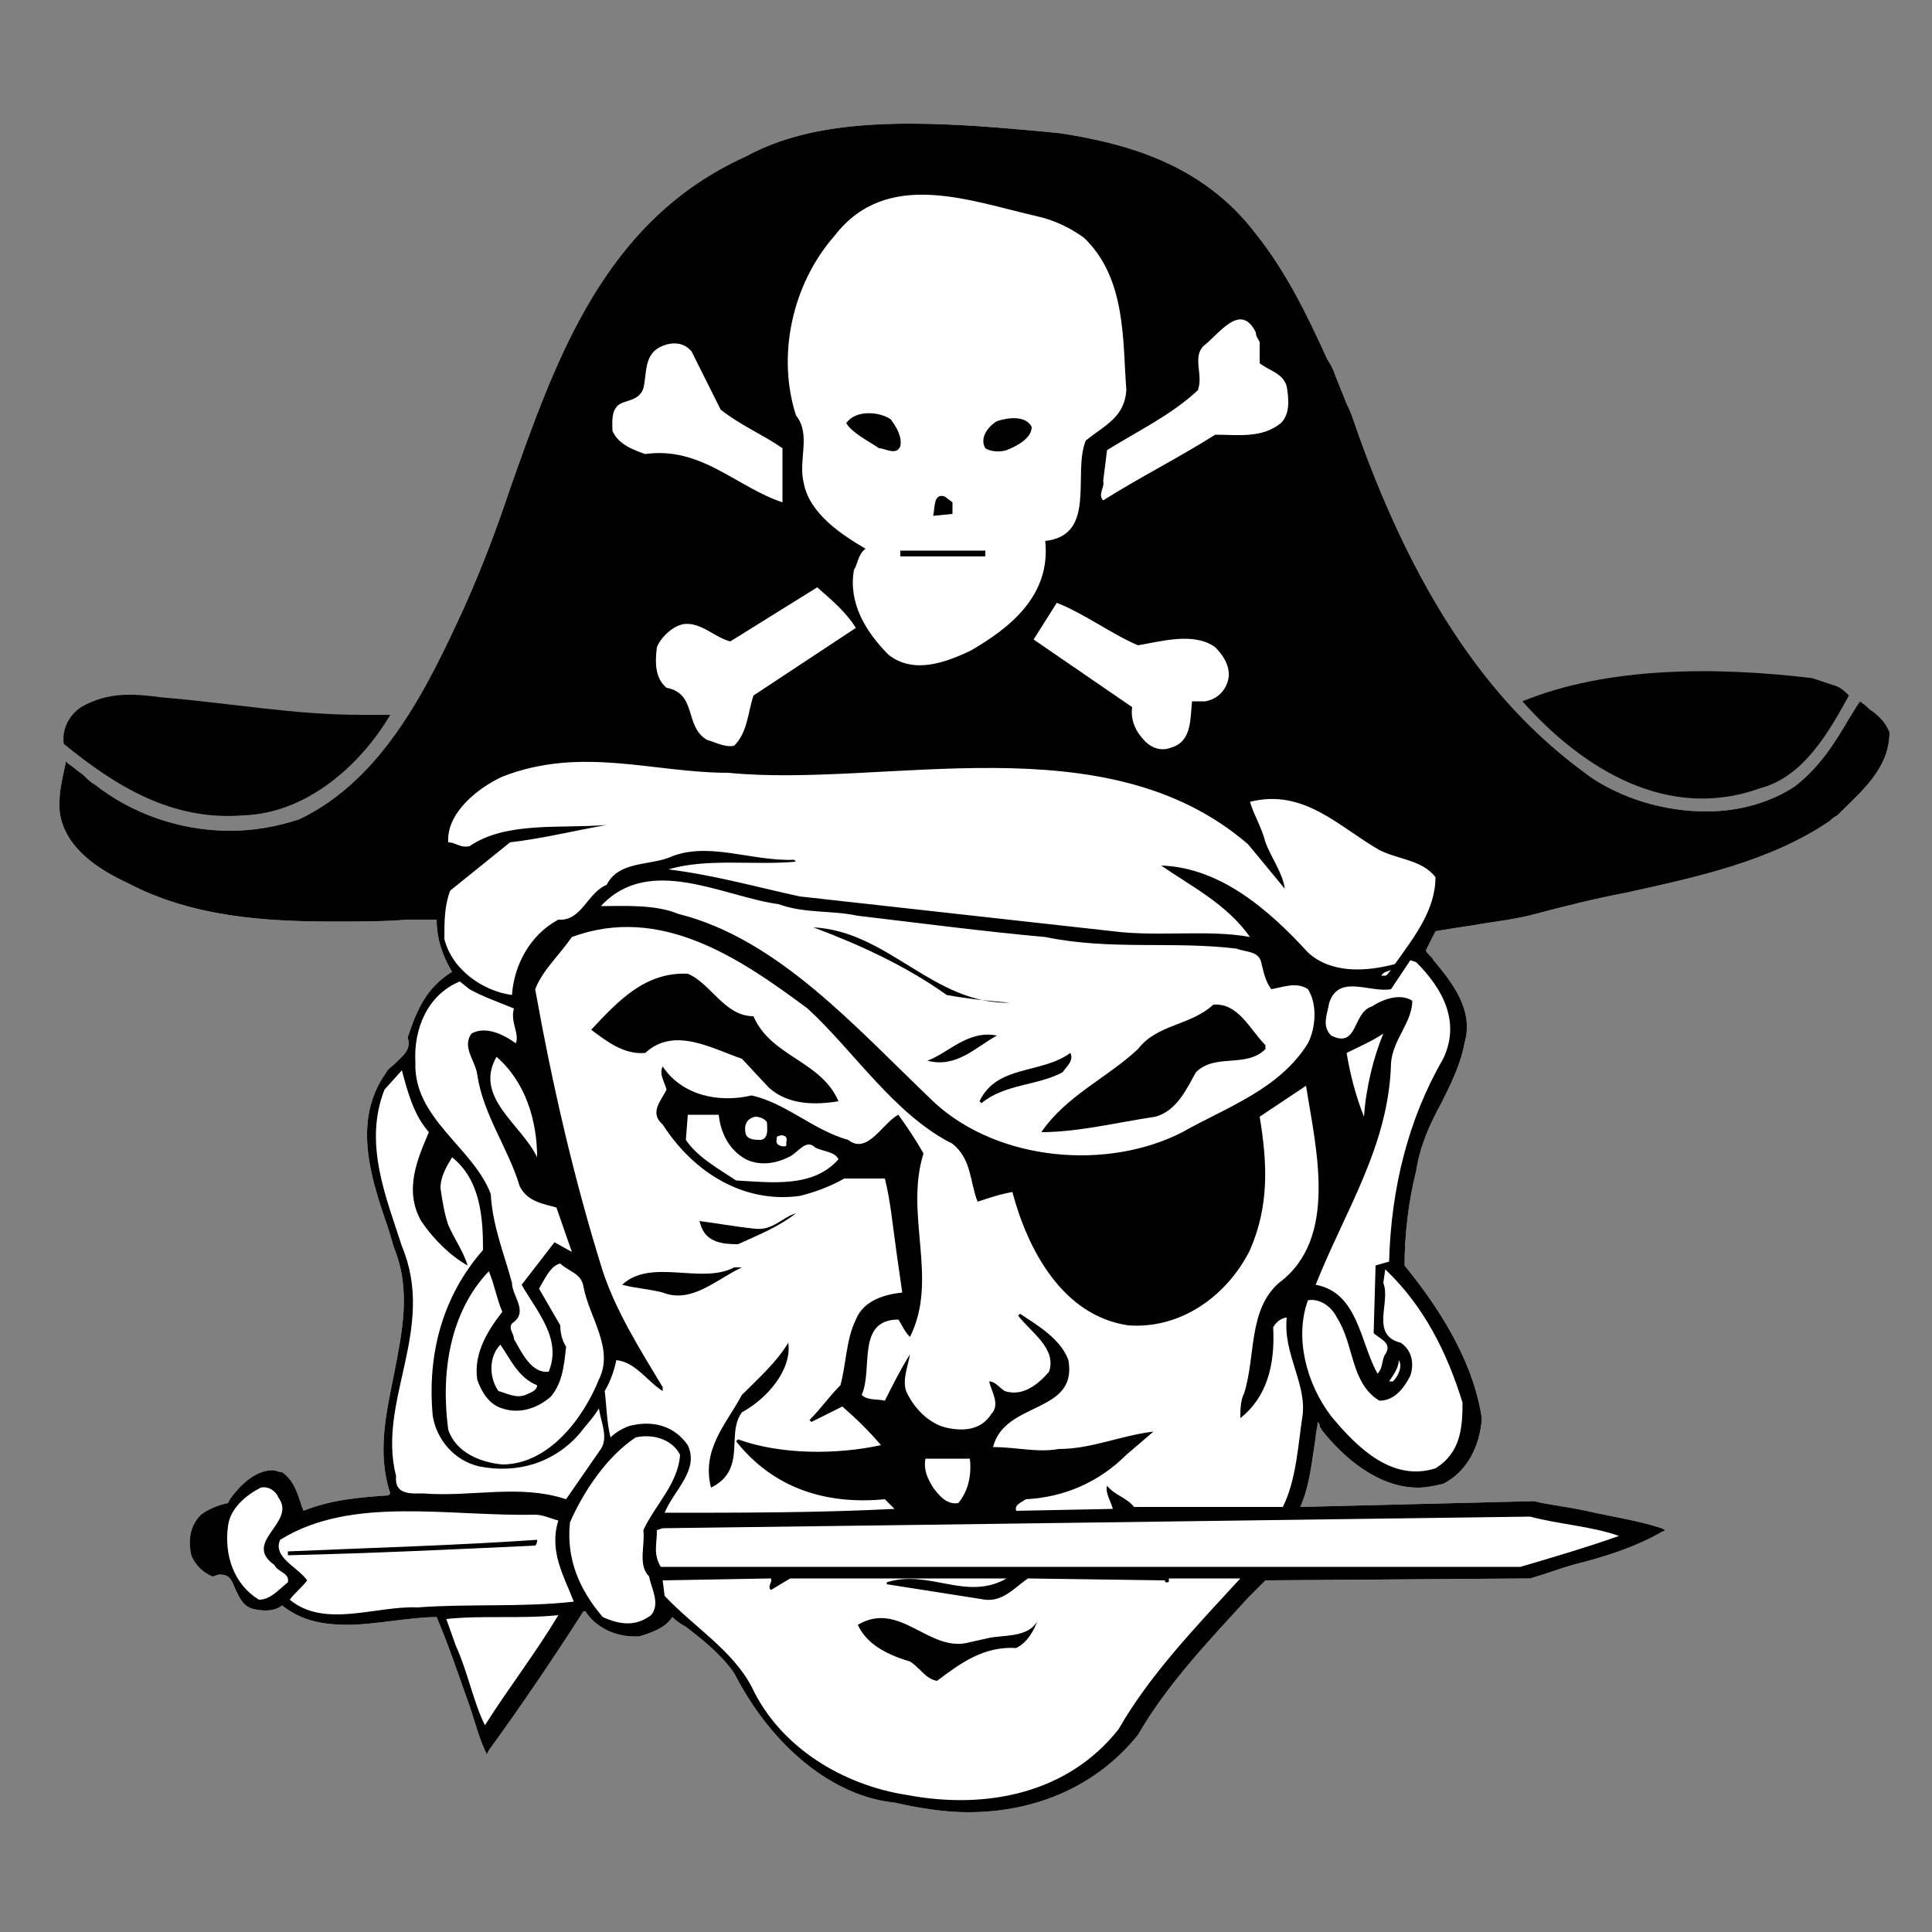 <?xml version="1.0" encoding="utf-8"?>
<!-- Generator: Adobe Illustrator 18.1.1, SVG Export Plug-In . SVG Version: 6.00 Build 0)  -->
<!DOCTYPE svg PUBLIC "-//W3C//DTD SVG 1.1//EN" "http://www.w3.org/Graphics/SVG/1.1/DTD/svg11.dtd">
<svg version="1.1" xmlns="http://www.w3.org/2000/svg" xmlns:xlink="http://www.w3.org/1999/xlink" x="0px" y="0px"
	 viewBox="0 0 100 100" enable-background="new 0 0 100 100" xml:space="preserve">

<rect x="0" y="0" width="100" height="100" fill="#808080" stroke="none"/>

<g id="AREA_2">
	<path fill="#FFFFFF" d="M97.8,37.9c-0.2-0.5-0.5-0.8-0.9-1.1c-0.2-0.1-0.3-0.3-0.5-0.4l-0.1-0.1l-0.1,0.1c-0.2,0.3-0.3,0.5-0.5,0.8
		c-0.7,1.2-1.5,2.5-2.8,3.5c-1.2,0.8-2.8,1.3-4.6,1.3h0c-2.2,0-4.4-0.7-6-1.8C79,37.8,74,33.3,70,21.6c-0.1-0.3-0.2-0.5-0.3-0.7
		c-0.2-0.5-0.4-1-0.6-1.5c-0.1-0.3-0.2-0.5-0.4-0.8c-1-2.2-2.1-4.5-3.7-6.5c-2.8-3.7-6.9-4.7-10.1-5.2l-1-0.1
		c-2.2-0.2-4.5-0.4-6.8-0.4c-3.6,0-6.3,0.5-8.5,1.7c-7.3,3.3-9.8,10.4-12.2,17.2c-0.7,2.1-1.5,4.2-2.4,6.2
		c-1.8,3.9-4.1,8.8-8.5,10.9c-1.2,0.4-2.4,0.6-3.6,0.6c-2.6,0-5.1-0.9-7-2.4c-0.2-0.1-0.4-0.3-0.6-0.5c-0.3-0.2-0.5-0.4-0.8-0.6
		l-0.1-0.1l0,0.1c-0.2,0.9-0.4,1.7-0.3,2.6c0.3,1.9,2.2,3,3.5,3.6c3.4,1.8,7.3,2,10.7,2c1.3,0,2.6,0,3.8-0.1c0.5,0,1,0,1.5,0
		c0,0.8,0.2,1.7,0.8,2.7c-1.3,0.8-1.8,1.9-2.3,3.4l0,0l0,0c0.2,0.6-0.2,0.9-0.6,1.3c-0.2,0.2-0.4,0.3-0.5,0.5
		c-1.8,2.5-0.8,5.5,0.1,8.1c0.1,0.3,0.2,0.7,0.3,1c0.9,2.2,0.4,4.4,0,6.5c-0.4,2-0.9,4.1-0.2,6.2l-0.1,0.1c-1.4,0.1-2.9,0.2-4.4,0.8
		c0-0.1-0.1-0.2-0.1-0.3c-0.2-0.6-0.4-1.3-1-1.7l0,0c-0.2,0-0.3-0.1-0.5-0.1c-0.9,0-1.7,0.8-2.2,1.5l-0.1,0.2
		c-0.5,0.1-1,0.3-1.4,0.6c-0.5,0.5-0.7,1.2-0.5,2.1c0.2,0.5,0.6,0.9,1.1,1.1l0,0l0,0c0.1,0,0.2-0.1,0.4-0.1c0.5,0,0.6,0.3,0.8,0.8
		c0.2,0.4,0.4,0.9,1,1c0.5,0.1,1,0.1,1.4-0.2c0.9,0.7,1.9,1,3.4,1c0.7,0,1.5-0.1,2.3-0.2c0.8-0.1,1.6-0.2,2.3-0.2
		c0.6,1.4,1.1,2.9,1.6,4.3c0.3,0.8,0.5,1.7,0.9,2.6l0.1,0.2l0.1-0.2c1.6-2.2,3.3-4.7,4.9-7.2l0.1,0c0.5,0.8,1.5,1.3,2.5,1.3l0.1,0
		l0.2,0c0.6-0.2,1.3-0.4,1.7-1c0.2,0.2,0.5,0.4,0.7,0.5c0.9,0.7,1.8,1.4,2.5,2.4c2,3.9,5.2,6.4,8.3,6.7c1.3,0.3,2.6,0.5,3.8,0.5
		c3.6,0,6.7-1.4,8.8-4c1.5-2.6,3.6-4.8,5.7-7.1c0.3-0.3,0.6-0.6,0.9-0.9l13.7-0.1l0,0c0.7-0.2,1.5-0.5,2.2-0.7
		c1.6-0.4,3.2-0.9,4.6-1.7l0.2-0.1l-0.2-0.1c-1.2-0.4-2.6-0.6-3.9-0.9c-0.9-0.2-1.9-0.3-2.7-0.5l0,0L67.3,78l0,0
		c0.5-1.1,0.6-2.4,0.8-3.6c0-0.3,0.1-0.5,0.1-0.8l0,0c0.1,0.1,0.1,0.1,0.1,0.2c0,0.1,0.1,0.1,0.1,0.2c1.1,1.4,2.9,3,5,3
		c0.4,0,0.9-0.1,1.3-0.2c1.2-0.6,1.9-1.9,2-3.4c-0.4-2.6-1.8-5.2-4-7.9c0-1.6,0.2-3.3,0.6-4.9c0.2-1.3,0.7-2.4,1.3-3.5
		c0.5-1,1-2,1.2-3.1c0.5-1.7-0.6-3.1-1.6-4.3c-0.1-0.2-0.3-0.3-0.4-0.5l0.5-1c0.6-0.1,1.2-0.2,1.9-0.3c1.1-0.2,2.2-0.3,3.3-0.6
		c1.5-0.4,3.1-0.8,4.7-1.1c3.6-0.8,7.4-1.6,10.5-3.7c0.1-0.1,0.2-0.2,0.4-0.3C96.3,41,97.8,39.8,97.8,37.9L97.8,37.9z"/>
</g>
<g id="AREA_1">
	<g>
		<g>
			<path d="M27.8,79.7c0,0.1,0,0.2-0.1,0.3c-4.3,0.2-8.5,0.4-12.8,0.5v-0.2C19.5,80.1,23.4,80,27.8,79.7z"/>
			<path d="M51.1,84.8c0.8-0.2,2.1,0,2.6-0.9c-0.2,0.5-0.5,1.1-1.1,1.4c-1.7-0.1-2.9,0.8-4.1,1.7c-0.6-0.1-0.9-0.7-1.4-1
				c-1-0.3-2.2-0.8-2.7-1.9c2.2-1.3,3.7,1.5,5.8,0.9L51.1,84.8z"/>
			<path d="M38.4,65.6c-1.3,0.6-2.6,1.9-4.1,1.3c-0.8-0.2-1.3-0.2-2.1-0.4c1.5-1.4,4.1,0,5.8-0.9H38.4z"/>
			<path d="M38.4,73.1c-0.6,0.8-0.2,2-0.6,2.9c-0.2,0.5-0.6,0.8-1,1c-0.5-2,0.8-3.3,1.6-4.8c0.9-0.9,1.8-1.7,2.4-2.7
				C41,70.9,39.7,72.4,38.4,73.1z"/>
			<path d="M41.2,62.8c-0.9,0.7-1.9,1.1-3,1.6c-0.8,0-1.6-0.1-1.9-0.9l-0.1-0.3c0.8,0.1,1.9,0.3,2.9,0.4C40,63.7,40.5,63,41.2,62.8z
				"/>
			<path d="M46.1,21.7c0.3,0.4,0.6,0.9,0.5,1.4c-0.2,0.5-0.8,0.1-1.1,0.1c-0.6-0.4-1.4-0.8-1.7-1.3C44.3,21.2,45.5,21.3,46.1,21.7z"
				/>
			<path d="M53.4,22.1c0,0.6-0.8,1-1.3,1.2c-0.3,0.1-0.8,0.1-1.1-0.1c-0.3-0.5,0.1-1.1,0.6-1.4C52.2,21.6,53.1,21.5,53.4,22.1z"/>
			<path d="M49.3,26v0.6l-1,0.1c0.1-0.4,0-1.2,0.6-1L49.3,26z"/>
			<path d="M95,35.5c0.3,0.1,0.5,0.3,0.7,0.5c-1,1.8-2.3,4.2-4.6,4.8c-4.7,1.7-9.1-0.9-12.3-4.5c4.4-1.8,10-1.8,15-1.2L95,35.5z"/>
			<path d="M20.2,37c-1.6,2.7-4.4,5.1-7.6,5.2c-3.7,0.3-6.6-1.5-9.3-3.7c-0.1-0.8,0.3-1.5,0.9-1.9c1.4-0.8,2.7-0.7,4.2-0.5
				C12,36.4,15.2,37,18.7,37L20.2,37z"/>
			<path d="M52.3,51.9c-1.2-0.1-2.2-0.2-3.3-0.4c-2.1-1.5-4.5-2.6-6.9-3.5C46,48.2,48.3,52,52.3,51.9z"/>
			<path d="M39,52.6c0.9,2.1,3.5,2.3,4.4,4.4c-1.2,0.2-2.6,0.2-3.6-0.7l-1.4-1.5c-1.5-0.5-3.5-1.7-5-0.3c-1.1,0.1-2-0.6-2.8-1.2
				c1.4-1.5,2.8-3,5-2.9C36.8,50.9,37.5,52.6,39,52.6z"/>
			<path d="M65.5,54.1v0.2c-1,1-2.6,0.2-3.6,1.2c-0.5,0.9-1,2-2.1,2.3c-2,0.3-4,0.8-5.9,0.8c1.3-1.9,3.4-2.8,5-4.3
				c1-1.3,2.7-1.2,3.9-2.3C64.1,51.9,64.7,53.3,65.5,54.1z"/>
			<path d="M51.6,53.6c-1.1,0.6-2.1,1.7-3.6,1.3C49.1,54.5,50.1,53.3,51.6,53.6z"/>
			<path d="M55.4,54.5c0.2,0.4-0.2,0.7-0.4,1c-1.3,0.7-3,0.6-4.2,1.6L50.7,57C51.6,55.1,53.9,55.6,55.4,54.5z"/>
			<rect x="46.6" y="28.5" width="4.4" height="0.3"/>
		</g>
		<path d="M97.8,37.9c-0.2-0.5-0.5-0.8-0.9-1.1c-0.2-0.1-0.3-0.3-0.5-0.4l-0.1-0.1l-0.1,0.1c-0.2,0.3-0.3,0.5-0.5,0.8
			c-0.7,1.2-1.5,2.5-2.8,3.5c-1.2,0.8-2.8,1.3-4.6,1.3h0c-2.2,0-4.4-0.7-6-1.8C79,37.8,74,33.3,70,21.6c-0.1-0.3-0.2-0.5-0.3-0.7
			c-0.2-0.5-0.4-1-0.6-1.5c-0.1-0.3-0.2-0.5-0.4-0.8c-1-2.2-2.1-4.5-3.7-6.5c-2.8-3.7-6.9-4.7-10.1-5.2l-1-0.1
			c-2.2-0.2-4.5-0.4-6.8-0.4c-3.6,0-6.3,0.5-8.5,1.7c-7.3,3.3-9.8,10.4-12.2,17.2c-0.7,2.1-1.5,4.2-2.4,6.2
			c-1.8,3.9-4.1,8.8-8.5,10.9c-1.2,0.4-2.4,0.6-3.6,0.6c-2.6,0-5.1-0.9-7-2.4c-0.2-0.1-0.4-0.3-0.6-0.5c-0.3-0.2-0.5-0.4-0.8-0.6
			l-0.1-0.1l0,0.1c-0.2,0.9-0.4,1.7-0.3,2.6c0.3,1.9,2.2,3,3.5,3.6c3.4,1.8,7.3,2,10.7,2c1.3,0,2.6,0,3.8-0.1c0.5,0,1,0,1.5,0
			c0,0.8,0.2,1.7,0.8,2.7c-1.3,0.8-1.8,1.9-2.3,3.4l0,0l0,0c0.2,0.6-0.2,0.9-0.6,1.3c-0.2,0.2-0.4,0.3-0.5,0.5
			c-1.8,2.5-0.8,5.5,0.1,8.1c0.1,0.3,0.2,0.7,0.3,1c0.9,2.2,0.4,4.4,0,6.5c-0.4,2-0.9,4.1-0.2,6.2l-0.1,0.1
			c-1.4,0.1-2.9,0.2-4.4,0.8c0-0.1-0.1-0.2-0.1-0.3c-0.2-0.6-0.4-1.3-1-1.7l0,0c-0.2,0-0.3-0.1-0.5-0.1c-0.9,0-1.7,0.8-2.2,1.5
			l-0.1,0.2c-0.5,0.1-1,0.3-1.4,0.6c-0.5,0.5-0.7,1.2-0.5,2.1c0.2,0.5,0.6,0.9,1.1,1.1l0,0l0,0c0.1,0,0.2-0.1,0.4-0.1
			c0.5,0,0.6,0.3,0.8,0.8c0.2,0.4,0.4,0.9,1,1c0.5,0.1,1,0.1,1.4-0.2c0.9,0.7,1.9,1,3.4,1c0.7,0,1.5-0.1,2.3-0.2
			c0.8-0.1,1.6-0.2,2.3-0.2c0.6,1.4,1.1,2.9,1.6,4.3c0.3,0.8,0.5,1.7,0.9,2.6l0.1,0.2l0.1-0.2c1.6-2.2,3.3-4.7,4.9-7.2l0.1,0
			c0.5,0.8,1.5,1.3,2.5,1.3l0.1,0l0.2,0c0.6-0.2,1.3-0.4,1.7-1c0.2,0.2,0.5,0.4,0.7,0.5c0.9,0.7,1.8,1.4,2.5,2.4
			c2,3.9,5.2,6.4,8.3,6.7c1.3,0.3,2.6,0.5,3.8,0.5c3.6,0,6.7-1.4,8.8-4c1.5-2.6,3.6-4.8,5.7-7.1c0.3-0.3,0.6-0.6,0.9-0.9l13.7-0.1
			l0,0c0.7-0.2,1.5-0.5,2.2-0.7c1.6-0.4,3.2-0.9,4.6-1.7l0.2-0.1l-0.2-0.1c-1.2-0.4-2.6-0.6-3.9-0.9c-0.9-0.2-1.9-0.3-2.7-0.5l0,0
			L67.3,78l0,0c0.5-1.1,0.6-2.4,0.8-3.6c0-0.3,0.1-0.5,0.1-0.8l0,0c0.1,0.1,0.1,0.1,0.1,0.2c0,0.1,0.1,0.1,0.1,0.2
			c1.1,1.4,2.9,3,5,3c0.4,0,0.9-0.1,1.3-0.2c1.2-0.6,1.9-1.9,2-3.4c-0.4-2.6-1.8-5.2-4-7.9c0-1.6,0.2-3.3,0.6-4.9
			c0.2-1.3,0.7-2.4,1.3-3.5c0.5-1,1-2,1.2-3.1c0.5-1.7-0.6-3.1-1.6-4.3c-0.1-0.2-0.3-0.3-0.4-0.5l0.5-1c0.6-0.1,1.2-0.2,1.9-0.3
			c1.1-0.2,2.2-0.3,3.3-0.6c1.5-0.4,3.1-0.8,4.7-1.1c3.6-0.8,7.4-1.6,10.5-3.7c0.1-0.1,0.2-0.2,0.4-0.3C96.3,41,97.8,39.8,97.8,37.9
			L97.8,37.9z M62.3,17.9c0.8-0.6,1.9-2.3,2.7-0.7c0,0.2,0.1,0.3,0.2,0.5v1.1c0.5,0.4,1.2,0.5,1.4,1.2c0.1,0.6,0.2,1.4-0.3,1.9
			c-1,0.8-2.2,0.6-3.4,0.6c-1.9,1.2-3.9,2.2-5.8,3.4c-0.3-0.3,0.1-0.7,0-1l0.2-1.6c1.6-1,3.3-1.8,4.7-3.1
			C62.3,19.4,61.7,18.5,62.3,17.9z M63.5,35.4c-0.2,0.5-0.6,0.8-1.1,0.9h-0.7c-0.1,0.9,0,2.1-1.1,2.4c-0.5,0.2-1,0-1.3-0.3
			c-0.5-0.5-0.8-1.1-0.7-1.8l-5.1-3.5l1.2-1.9c1.5,0.6,2.8,1.6,4.2,2.2c1.2-0.2,2.9-0.7,4,0.1C63.4,34,63.8,34.7,63.5,35.4z
			 M43.2,12.2c2.7-3.5,7-1.8,10.5-1c0.9,0.2,1.7,0.6,2.4,1.1c2.2,2.1,2,5.3,2.2,7.9c-0.1,1.4-1.1,1.8-2.1,2.6
			c-0.7,1.7,0.6,4.9-2.1,5.2c0.3,2.8-1.8,4.5-3.9,5.7c-1.3,0.6-2.9,1.2-4.2,0.2c-1.2-1.2-2.1-2.7-1.8-4.4c0.2-0.3,0.2-0.8,0.6-1.1
			c-1.2-0.7-2.9-1.8-3.2-3.4c-0.3-1.2,0.4-2.5-0.4-3.5C40.2,18.4,41,14.7,43.2,12.2z M44.3,32.5L39,36c-0.3,0.9-0.3,1.9-1,2.6
			c-0.5,0.1-1-0.2-1.4-0.3c-1.2-0.7-0.5-2.4-2.1-2.7c-0.6-0.5-0.6-1.3-0.5-2.1c0.2-0.5,0.8-1.1,1.4-1.2c0.9-0.1,1.6,0.7,2.4,0.9
			l4.5-2.8C43.1,31.1,43.8,31.7,44.3,32.5z M32.1,20.9c0.4-0.2,1-0.2,1.2-0.8c0.2-0.8,0-1.8,1-2.2c0.5-0.2,1.1-0.2,1.5,0.3l1.5,3
			c1,0.8,2.2,1.3,3.2,2v2.8c-2.4-0.8-4.2-2.9-7.1-2.5c-0.6-0.2-1.4-0.5-1.7-1.2C31.7,21.9,31.6,21.2,32.1,20.9z M23.8,50.8l0.5,0.4
			c0.7,0.4,1.6,0.7,2.3,1c-0.2,0.7,0.3,1.3,0.1,1.8c-0.7-0.5-1.6-0.9-2.3-0.5c-0.5,0.7,0.2,1.4,0.3,2.1c0.3,2.1,1.6,3.8,2.2,5.8
			c0.4,0.8,1.2,0.9,1.9,1.1l0.8,2.3l-0.9-0.5L27,66.5c0.8,1.4,2.1,2.8,1.4,4.5c-0.9,0.1-1.4-1-1.8-1.7c0-0.3-0.3-0.5-0.1-0.8
			c0.9-0.6,0-1.4,0-2.1c-0.4-1.5-1-2.9-1.1-4.6c-0.9-2.4-4-3.9-3.9-6.8C21.4,53.3,22.1,51.5,23.8,50.8z M27.8,59.9
			c-0.8-1.7-3.3-3.1-2.1-5.2C27.2,56,27.8,58,27.8,59.9z M24.7,71.4c0.2,0.6,0.6,1.3,1.3,1.5c0.9,0.3,1.8,0,2.5-0.6
			c0.6-0.7,0.7-1.6,0.8-2.6c-0.2-0.3-0.3-0.7-0.3-1.1l-1.1-1.9c0.3-0.5,0.6-1.2,1.1-1.3c0.4,0.4,1.1,0.5,1.2,1.2
			c0.3,1.6,1.6,3.2,0.8,4.8c-0.8,2-2.6,4.4-5,4.4c-1.1-0.1-2.4-0.6-2.8-1.8c-0.4-3,0.1-6.1,2.1-8.2c0.3,0.7,0.4,1.4,0.7,2.1
			C25.3,68.8,24.5,70,24.7,71.4z M27.8,71.7c0,0.3-0.4,0.4-0.6,0.5c-0.5,0.2-1-0.1-1.4-0.2c-0.5-0.7-0.5-1.8,0.1-2.4
			C26.4,70.3,26.8,71.3,27.8,71.7z M20.8,64.5c-0.8-2.5-2-5.3-0.9-8.1l0.9-1c0.3,1.1,0.6,2.3,1.4,3.2c-0.6,1.4-1.3,3-0.4,4.6
			c0.6,0.9,1.5,1.8,2.4,2.3c-0.2-0.7-0.7-1.4-1-2.1c-0.2-0.6-0.3-1.2-0.4-1.9c0-0.6,0.3-1.1,0.6-1.6c1.5,1.2,1.6,3.2,1.6,4.8
			c-2.1,2.4-2.9,5.4-2.6,8.6c0.2,1.2,1.1,2.3,2.4,2.6c2,0.4,3.9-0.2,5.2-1.7c0.3-0.4,0.7-0.8,1-1.3c0.1,0.7,0.5,1.5,0.1,2.1
			l-1.8,2.6c-2.4-0.8-4.9-0.1-7.4-0.3c-0.6,0-1.5,0.1-1.4-0.9C19.5,72.5,22.6,68.8,20.8,64.5z M14.9,81.9c-0.5,0.4-0.9,0.9-1.5,0.9
			c-1.3-0.8-1.8-2.3-1.6-3.8c0.1-0.9,0.9-1.6,1.7-2c0.4-0.1,0.8,0.2,0.9,0.5c1,1.3-1.9,2.3-0.2,3.5C14.4,81.4,15,81.4,14.9,81.9z
			 M25.1,89.3c-0.6-1.2-0.9-2.8-1.5-4.1l-0.5-1.4c1.8-0.2,3.9,0,5.8-0.2C27.7,85.6,26.3,87.4,25.1,89.3z M21.6,83.2
			c-2.1-0.1-4.8,1.1-6.6-0.4c0.2-0.3,0.6-0.6,0.9-1c-0.5-0.7-1.8-1.2-1.4-2.1c3.7-2.3,8.7-1.2,13.2-1.3c0.4,0,0.8,0.2,1.2,0.3
			c-0.5,1.6,0.3,2.9,0.8,4.2C27.1,83.2,24.3,83,21.6,83.2z M33.7,83.6c-0.8,0.6-1.6,0.5-2.5,0.1c-1.2-1.4-1.9-3-1.7-4.9
			c0.7-1.6,1.9-3.4,3.4-4.4c0.9-0.2,1.9,0.1,2.3,0.9c-0.1,1.5-1.3,2.6-1.9,3.9c0.1,0.8-0.3,1.8,0.3,2.4C33.7,82.2,34.2,83,33.7,83.6
			z M57.9,89.5c-2.6,3.3-6.8,4.2-11,3.4c-3.2-0.5-6.5-2.4-8-5.6c-1-1.9-3-3.1-4.5-4.7l-0.1-0.8l5.6-0.1c0.1,0.2-0.2,0.4,0,0.6l1-0.6
			c3.7,0,7.5,0,11.2,0c-2.1,1.2-4-0.5-6.2,0.2v0.1l5.1,0.8c0.9,0.1,1.5-0.6,2.2-1.1l7.1,0.1c0,0.1,0,0.1,0.1,0.1
			c0.1,0,0.1,0,0.1-0.1v-0.1c1.3,0,2.7,0,3.7,0C61.9,84.2,59.5,86.7,57.9,89.5z M79.2,78.5c1.5,0.4,3.2,0.5,4.6,1
			c-1.7,0.6-3.4,1.1-5.1,1.6H34.2C33.8,80.4,34,80,34,79.2l0.3-0.1C50.1,78.9,63.9,78.7,79.2,78.5z M47.9,75.5h2.3
			c0.1,0.9-0.1,1.7-0.6,2.3c-0.6,0.1-1-0.4-1.3-0.8C48,76.5,47.8,76.1,47.9,75.5z M67.4,73.4c-0.2,1.3-0.3,3.2-1,4.6h-7.7
			c-0.4-0.5-1-0.6-1.4-1.1c-0.1,0.4,0.2,0.8,0.3,1.2l-5,0.1c-0.1-0.3,0.2-0.4,0.5-0.6c2-0.1,3.8-0.9,5.2-2.3l1.4-1.2
			C58,74.3,56.5,75,54.8,75c-1.1,0.2-2.2-0.1-3.4-0.1c0.6-2.4,4.4-1.7,3.9-4.5c-0.4-1.1-1.6-1.8-2.5-2.4l-0.1,0.1
			c0.7,0.9,2,1.7,1.6,2.9c-0.6,0.7-1.4,1.3-2.3,1c-0.3-0.2-0.5-0.5-0.8-0.5c0.1,0.5,0.6,1.2,0.1,1.7c-0.5,0.8-1.4,0.9-2.3,0.7
			c-0.9-0.2-1.7-1-2.1-1.9c-0.2-0.6,0.1-1.3,0.2-1.9c-0.5,0.8-0.9,1.6-1.3,2.4c-0.4-0.1-0.9,0-1.2-0.3c0.6-1.3-0.3-3.9,1.9-3.9
			c0.2,0.3,0.3,0.6,0.6,0.9c1.5-3-0.3-6.3,0.7-9.5c-0.4-0.7-0.8-1.3-1.3-2c-0.8,0.4-1.6,2.1-2.6,1.3c-1.8-0.5-3.2-1.9-5-2.3
			c-1.7,0.4-3.6,0-4.6-1.5c-0.2,0.4,0.1,0.8,0.2,1.2c-0.3,0.6-0.9,1.2-0.2,1.8c1.6,2.5,4.2,4.1,7.1,3.7c0.8-0.2,1.6-0.5,2.3-0.9h2.1
			c0.3,1.2,0.4,2.4,0.6,3.8l0.3,2.1c-0.9,0.1-2,0.4-2.4,1.4c-0.5,1-0.5,2.3-0.8,3.4c-0.6,0.6-1,1.2-1.6,1.8l0.1,0.1l1.6-0.8
			c0.8,0.7,1.4,1.3,2,2c-2.3,0.5-5.2,0.5-7.4-0.3l-0.1,0.1c1.9,2.4,4.6,3.3,7.7,3l0.5,0.5c-3.9,0.2-7.9,0.2-11.9,0.2
			c0.5-1.2,1.8-2.2,1.2-3.5c-0.7-1-1.8-1.3-3-1c-0.3,0.1-0.7,0.3-1,0.6c-0.2-0.8-0.2-1.6-0.3-2.4c0.3-0.5,0.5-1.1,0.6-1.6
			c1,0.1,1.6,1.1,2.4,1.6v-0.2c-1.2-2-2.4-3.9-3.1-6c-1.5-4.8-2.6-9.6-3.5-14.6c0.4-1,1.2-1.7,1.9-2.7c4.6-1.7,8.7,1.1,12.2,3.7
			c2.4,2.2,4.5,5.5,7.5,7c1,0.8,0.9,2,1.3,3c0.6-0.2,1.2-0.4,1.8-0.5c0.8,3,2.6,6.4,6,6.9c2.7,0.2,5.1-1.5,6.3-3.9
			c1-2.3,0.9-4.5,0.5-6.9l2.4-1.6c0.5,3.2,1.7,7.9-1.4,10.2c-1.6,1.4-1.2,3.8-1.8,5.7c-0.2,0.4-0.2,0.9-0.2,1.3
			c1.4-1.1,1.8-2.8,1.7-4.7c0.1-0.2,0.4-0.5,0.7-0.5C66.4,70.1,67.7,71.7,67.4,73.4z M40.8,59.9c0.5-0.2,0.9-1,1.4-0.5
			c0.4,0.2,1,0.2,1.2,0.6c-1.3,1.5-3.5,1.2-5.3,1.1c-0.9-0.6-2-1.2-2.6-2.1l0.1-1.3h1.6c0.1,0.9,0.5,1.8,1.4,2.3
			C39.2,60.3,40,60.3,40.8,59.9z M39.1,57.8c0.2,0,0.5,0.1,0.6,0.3c0,0.3,0.1,0.8-0.3,0.9c-0.3,0-0.7,0-0.8-0.3
			C38.5,58.3,38.6,57.9,39.1,57.8z M40.2,59c0-0.1,0-0.2,0.1-0.2c0.2-0.1,0.5,0,0.4,0.3v0.2C40.6,59.4,40.1,59.3,40.2,59z
			 M31.1,46.9c2.5-2.7,6.3-0.5,9.2-0.1c1.4,0.5,2.7,0.3,4.1,0.6c3.4,0.4,6.4,0.8,9.7,1.1c3.4,0.7,6.6,0.2,9.9,0.6
			c0.5,0.2,1.2,0.1,1.3,0.8c0.1,0.4,0.2,0.9,0.5,1.3c0.6-0.1,1.3-0.4,1.9,0c0.5,0.8,0.4,2,0,2.8c-1.5,2.4-4.2,3.3-6.5,4.6
			c-3.9,2-9.5,1.5-12.8-1.5c-4.1-3.9-8.1-8.5-13.3-9.8C33.9,46.8,32.3,46.9,31.1,46.9z M75.7,72.6c0,1.3-0.1,2.6-1.4,3.4
			c-2.2,0.7-4-1-5.4-2.7c-1.3-1.7-1.9-4.1-1.2-6c0.6-0.1,1.2,0.3,1.5,0.9c0.9,1.4,0.7,3.4,2.2,4.3c0.8,0,1.3-0.7,1.6-1.3
			c0.2-0.6,0.1-1.3-0.5-1.7c-1.6-0.4-0.5-2.1-0.9-3.1l0.1-0.7C73.7,67.6,74.9,70,75.7,72.6z M71.9,71.5c0.2-0.3,0.5-0.7,0.5-1.1
			c0.2,0.3,0,0.8-0.3,1.1H71.9z M74.7,54.8c-1.8,3.1-2.7,6.7-2.8,10.5l-0.7,0.2l-0.1,3.5c0.3,0.3,1,0.5,0.6,1.1
			c-0.2,0.3-0.1,0.7-0.4,1c-0.9-1.6-1-4.2-3.2-4.6c1.5-3.8,3.8-7.2,3.9-11.5c0.1-1.2,1.1-2.1,1.1-3.2c-0.6-0.4-1.5-0.1-2.1,0.3
			c-1,0.3-0.7,2.2-2.1,1.5c-0.5-0.5-0.2-1.1-0.1-1.7c0.5-1.5,2.1-0.5,3.2-0.7l1-1.5l0.3,0.1C74.7,51.2,75.6,52.9,74.7,54.8z
			 M69.7,54.5c0.6-0.3,1.3-0.6,1.9-1c-0.5,1.2-0.9,2.8-1,4.3C70.2,56.8,69.9,55.7,69.7,54.5z M71.5,50.5c0.1-0.2,0.3-0.2,0.5-0.3
			c-0.1,0.1-0.2,0.3-0.3,0.3H71.5z M72.2,49.9c-1.5,0.4-3.3,0.5-4.5-0.6c-2.1-2.3-4.6-4.4-7.6-4.5c1.6,1.1,3.4,2,4.6,3.7
			c-2.1-0.4-4.8,0-7.1-0.3l-16.2-1.8c-2.3-0.5-4.4-1.1-6.8-1.4c2-0.6,4.4-0.2,6.6-0.4l-0.1-0.1c-2.2,0.1-4.5-1-6.5-0.1
			c-1.1,0.4-2.6,0.2-3.2,1.4c-1,0.4-1.3,1.9-2.5,1.8c-1.5,0.8-2.3,2.4-2.4,3.9c-1.5-0.2-3.1-1.3-3.5-2.9c0-0.9,0-1.7,0.3-2.5
			l3.1-2.5c1.7-0.2,3.3-0.6,5-0.9c-2.4,0.2-5.2-0.2-7.1,1.1c-0.5,0.1-0.7-0.2-1.1-0.2c-0.1-1.5,1.5-2.8,2.8-3.4
			c4.1-1.6,7.8-0.2,11.7-0.2c8.1,0.8,19.5-2.7,26.9,3.7l1.9,2.3c-0.1-0.8-0.7-1.6-1-2.4c-0.2-0.8-0.6-1.4-0.8-2.1
			c2.8-0.7,4.6,1.3,6.7,2.5c1,0.5,2.2,0.5,2.9,1.4C74.3,47.1,73.2,48.5,72.2,49.9z"/>
	</g>
</g>
</svg>
